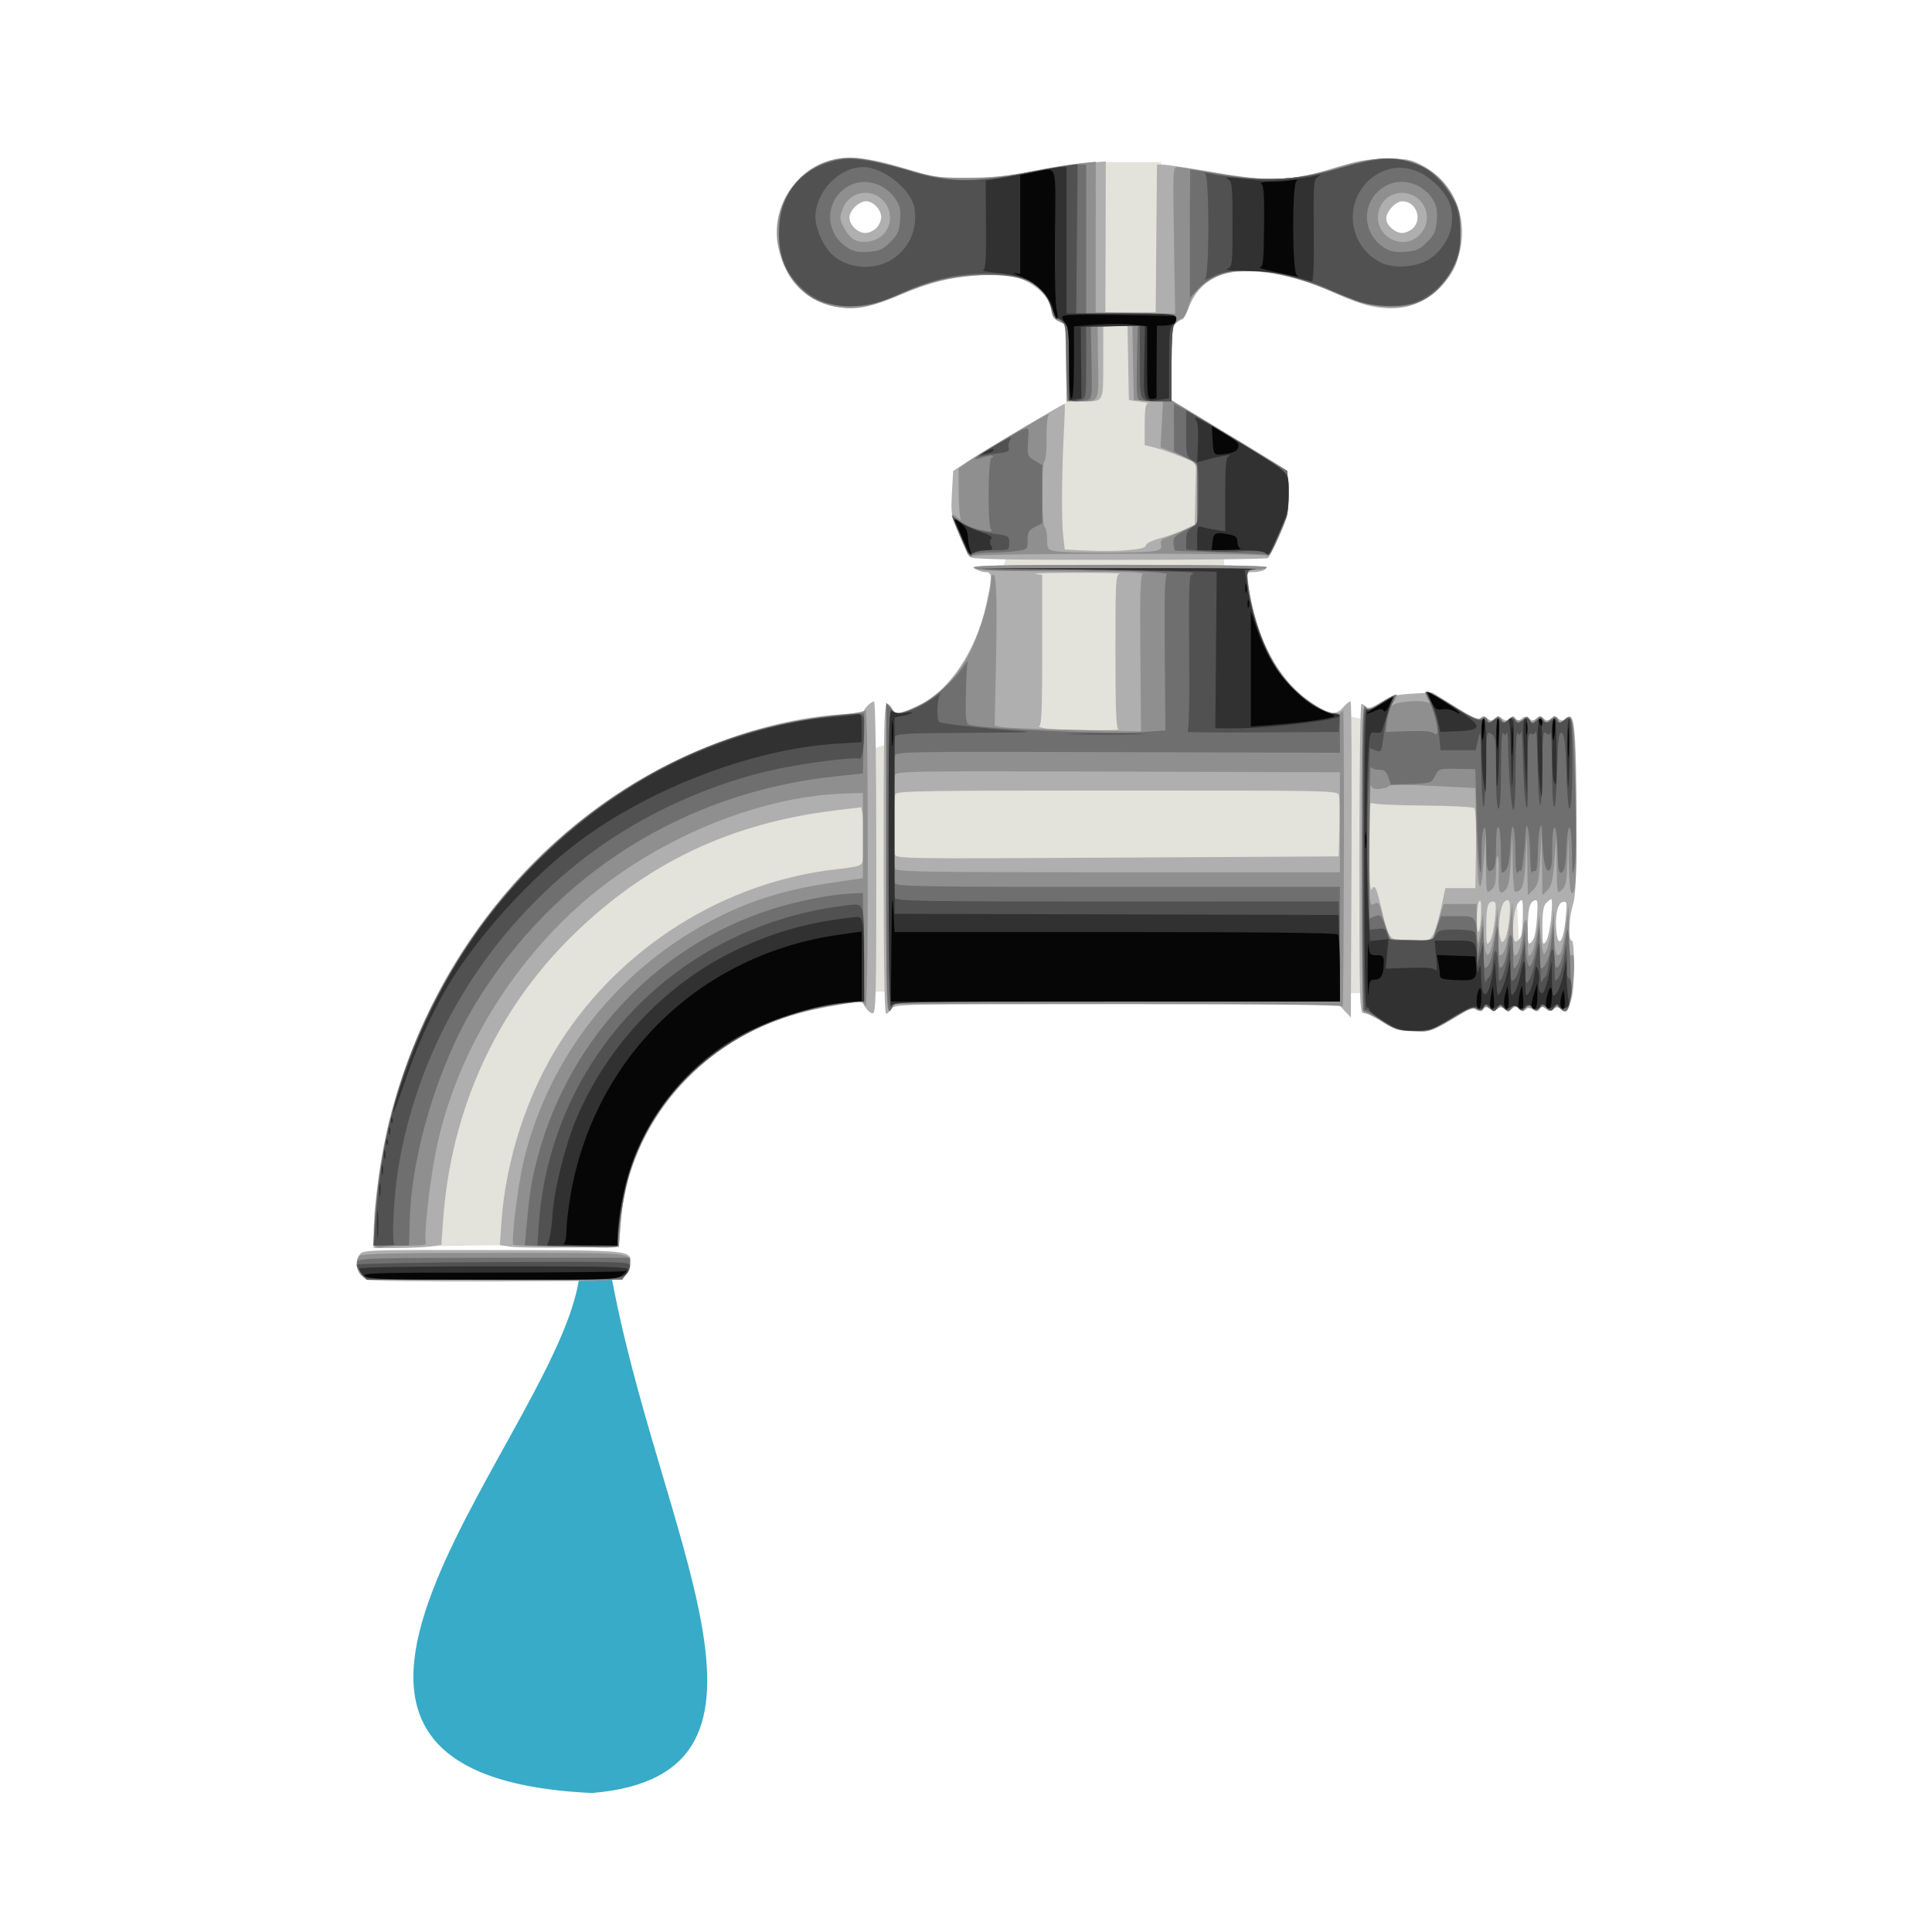 <?xml version="1.0" encoding="UTF-8" standalone="no"?>
<!-- Created with Inkscape (http://www.inkscape.org/) -->

<svg
   xmlns:dc="http://purl.org/dc/elements/1.1/"
   xmlns:cc="http://creativecommons.org/ns#"
   xmlns:rdf="http://www.w3.org/1999/02/22-rdf-syntax-ns#"
   xmlns:svg="http://www.w3.org/2000/svg"
   xmlns="http://www.w3.org/2000/svg"
   xmlns:sodipodi="http://sodipodi.sourceforge.net/DTD/sodipodi-0.dtd"
   xmlns:inkscape="http://www.inkscape.org/namespaces/inkscape"
   width="64"
   height="64"
   viewBox="0 0 64 64"
   id="svg4147"
   version="1.1"
   inkscape:version="0.91 r13725"
   sodipodi:docname="icon.svg">
  <sodipodi:namedview
     id="base"
     pagecolor="#ffffff"
     bordercolor="#666666"
     borderopacity="1.0"
     inkscape:pageopacity="0.0"
     inkscape:pageshadow="2"
     inkscape:zoom="3.959798"
     inkscape:cx="101.35538"
     inkscape:cy="14.573435"
     inkscape:document-units="px"
     inkscape:current-layer="g4559"
     showgrid="false"
     units="px"
     inkscape:window-width="1855"
     inkscape:window-height="1056"
     inkscape:window-x="65"
     inkscape:window-y="24"
     inkscape:window-maximized="1"
     showguides="false" />
  <defs
     id="defs4149" />
  <g
     transform="translate(0,-988.362)"
     id="layer1"
     inkscape:groupmode="layer"
     inkscape:label="Vrstva 1">
    <g
       id="g4559"
       transform="matrix(0.101,0,0,0.101,26.453,921.645)">
      <g
         id="g4628"
         transform="matrix(0.9,0,0,0.9,5.51,98.047)">
        <path
           sodipodi:nodetypes="cccccccccccccccc"
           inkscape:connector-curvature="0"
           id="rect4618"
           d="m 103.786,684.097 22.261,0 0.887,98.976 21.595,11.52 1.038,81.434 103.469,23.017 4.257,88.093 -281.205,-0.887 -86.704,92.445 -34.212,0.539 17.707,-93.72 101.057,-73.083 78.593,-24.341 29.414,-103.708 13.419,-18.16 z"
           style="opacity:1;fill:#e3e2db;fill-opacity:1;stroke:none;stroke-width:1.8;stroke-linecap:butt;stroke-linejoin:round;stroke-miterlimit:4;stroke-dasharray:none;stroke-dashoffset:0;stroke-opacity:0.569" />
        <path
           sodipodi:nodetypes="cccc"
           inkscape:connector-curvature="0"
           id="path4593"
           d="m -85.734,1087.607 c -3.618,55.509 -137.676,184.282 4.387,190.829 80.405,-6.766 23.522,-94.746 6.58,-190.829 z"
           style="fill:#37abc8;fill-opacity:1;fill-rule:evenodd;stroke:none;stroke-width:9.932px;stroke-linecap:butt;stroke-linejoin:miter;stroke-opacity:1" />
        <path
           inkscape:connector-curvature="0"
           id="path4571"
           d="m -163.344,1091.39 c -3.567,-1.46 -4.915,-6.195 -2.647,-9.296 1.129,-1.544 3.618,-1.622 48.632,-1.522 51.573,0.114 49.989,-0.046 49.989,5.04 0,1.314 -0.861,3.25 -1.914,4.303 -1.904,1.904 -2.148,1.915 -47.016,2.092 -24.938,0.099 -45.97,-0.177 -47.044,-0.617 z m 2.388,-17.123 c 0.002,-9.794 2.685,-29.034 5.742,-41.17 14.531,-57.688 52.97,-105.978 104.071,-130.738 20.312,-9.842 41.242,-15.739 60.242,-16.972 4.768,-0.309 8.67,-0.874 8.67,-1.254 0,-0.964 2.619,-3.486 3.62,-3.486 0.5,0 0.826,22.505 0.826,56.973 0,52.368 -0.118,56.95 -1.461,56.685 -1.154,-0.227 -2.818,-2.157 -3.514,-4.077 -0.23,-0.635 -15.15,1.923 -22.577,3.87 -36.33,9.525 -63.006,40.75 -65.64,76.833 l -0.617,8.447 -17.784,0.266 c -9.781,0.146 -19.542,0.012 -21.692,-0.296 l -3.908,-0.562 0.557,-8.151 c 1.564,-22.873 9.442,-47.06 21.436,-65.81 22.263,-34.803 60.022,-58.443 100.692,-63.038 7.926,-0.896 9.117,-1.251 9.547,-2.85 0.655,-2.437 0.649,-13.83 -0.009,-17.117 l -0.524,-2.619 -9.408,1.143 c -38.443,4.669 -69.105,19.317 -96.12,45.919 -27.728,27.303 -44.1,63.581 -46.889,103.898 l -0.592,8.564 -4.011,0.55 c -2.206,0.302 -7.757,0.55 -12.334,0.55 l -8.323,0 8.9e-4,-5.557 z m 378.521,-73.396 c -5.194,-0.229 -6.766,-0.726 -11.115,-3.509 -2.786,-1.783 -5.765,-3.189 -6.621,-3.126 -1.467,0.109 -1.556,-3.119 -1.556,-56.292 0,-31.024 0.32,-56.408 0.711,-56.408 0.391,0 1.179,0.468 1.751,1.039 0.793,0.793 2.067,0.4 5.375,-1.656 3.643,-2.264 5.488,-2.762 11.54,-3.112 l 7.203,-0.417 8.249,5.129 c 6.117,3.804 8.542,4.886 9.384,4.187 0.808,-0.671 1.519,-0.623 2.469,0.165 1.064,0.883 1.603,0.883 2.668,0 1.064,-0.883 1.603,-0.883 2.668,0 1.067,0.886 1.614,0.874 2.735,-0.056 1.158,-0.961 1.532,-0.951 2.155,0.056 0.623,1.008 0.997,1.017 2.155,0.056 1.121,-0.931 1.668,-0.942 2.735,-0.056 1.064,0.883 1.603,0.883 2.668,0 1.064,-0.883 1.603,-0.883 2.668,0 1.064,0.883 1.603,0.883 2.668,0 1.064,-0.883 1.603,-0.883 2.668,0 1.065,0.884 1.607,0.88 2.689,-0.018 0.745,-0.619 1.596,-0.884 1.891,-0.589 1.495,1.495 2.014,10.685 2.04,36.174 0.023,22.324 -0.24,28.895 -1.295,32.374 -1.503,4.956 -1.772,12.974 -0.435,12.974 1.116,0 1.153,16.019 0.048,20.782 -1.027,4.429 -2.205,5.646 -4.012,4.146 -1.096,-0.909 -1.639,-0.916 -2.705,-0.031 -1.067,0.886 -1.614,0.874 -2.735,-0.056 -1.162,-0.964 -1.538,-0.945 -2.196,0.113 -0.632,1.015 -1.14,1.062 -2.486,0.229 -1.217,-0.754 -1.962,-0.777 -2.657,-0.082 -0.695,0.695 -1.35,0.646 -2.337,-0.173 -1.096,-0.909 -1.639,-0.916 -2.705,-0.031 -1.064,0.883 -1.603,0.883 -2.668,0 -1.064,-0.883 -1.603,-0.883 -2.668,0 -1.067,0.886 -1.614,0.874 -2.735,-0.056 -1.162,-0.964 -1.538,-0.945 -2.196,0.113 -0.625,1.004 -1.148,1.058 -2.45,0.251 -1.356,-0.84 -2.367,-0.586 -5.585,1.404 -9.982,6.173 -11.602,6.756 -17.981,6.475 z m 30.102,-40.913 c 0.533,-5.411 0.422,-6.397 -0.723,-6.397 -1.944,0 -2.433,1.929 -2.433,9.607 0,6.123 0.125,6.616 1.263,4.991 0.695,-0.992 1.547,-4.682 1.893,-8.2 z m 15.286,-0.217 c 0.423,-6.174 0.306,-7.043 -0.887,-6.585 -1.834,0.704 -2.412,3.199 -2.427,10.471 -0.011,5.554 0.108,5.946 1.407,4.646 0.958,-0.959 1.578,-3.729 1.907,-8.532 z m 5.194,-0.258 c 0.34,-3.747 0.391,-6.812 0.114,-6.812 -0.277,0 -1.133,0.629 -1.901,1.397 -1.042,1.042 -1.397,3.242 -1.397,8.645 0,6.57 0.12,7.076 1.284,5.415 0.706,-1.008 1.561,-4.898 1.901,-8.645 z m -15.283,0.705 c 0.652,-6.363 0.189,-8.183 -1.686,-6.627 -1.51,1.254 -2.565,8.855 -1.747,12.583 0.56,2.552 0.756,2.706 1.734,1.367 0.607,-0.83 1.371,-4.125 1.699,-7.324 z m 4.44,5.537 c 0.286,-1.067 0.526,-4.526 0.532,-7.687 0.011,-5.451 -0.068,-5.668 -1.527,-4.208 -2.136,2.136 -2.924,15.139 -0.869,14.35 0.739,-0.284 1.578,-1.388 1.864,-2.455 z m 16.118,-5.802 c 0.582,-6.048 0.507,-6.507 -1.012,-6.215 -1.967,0.379 -2.977,5.247 -2.312,11.146 0.669,5.933 2.547,3.146 3.325,-4.931 z m -48.142,5.416 c 0.696,-1.347 1.953,-5.648 2.792,-9.559 l 1.526,-7.11 5.455,0 5.455,0 0.246,-14.159 c 0.136,-7.816 -0.121,-14.526 -0.573,-14.978 -0.451,-0.451 -8.964,-0.881 -18.919,-0.957 -10.872,-0.083 -18.36,-0.493 -18.753,-1.027 -0.359,-0.489 -0.653,6.713 -0.653,16.005 0,10.764 0.3,16.42 0.827,15.586 1.219,-1.928 1.717,-0.979 3.582,6.83 2.869,12.011 2.692,11.818 10.799,11.818 6.682,0 6.996,-0.094 8.214,-2.448 z m 17.35,-8.222 c 0.053,-3.461 -0.177,-4.501 -0.787,-3.557 -0.474,0.734 -0.828,3.935 -0.787,7.113 0.092,7.106 1.458,4.02 1.574,-3.557 z m -49.794,36.234 -2.325,-2.445 -80.822,0 c -79.859,0 -80.835,0.021 -81.933,1.778 -0.611,0.978 -1.507,1.778 -1.992,1.778 -0.573,0 -0.882,-19.736 -0.882,-56.463 0,-48.416 0.182,-56.463 1.274,-56.463 0.701,0 1.539,0.834 1.862,1.854 0.709,2.235 2.888,1.898 10.067,-1.559 10.82,-5.21 20.548,-19.842 24.137,-36.307 2.33,-10.686 2.3,-12.004 -0.27,-12.004 -1.129,0 -2.83,-0.587 -3.779,-1.305 -1.524,-1.153 4.601,-1.309 52.292,-1.334 31.126,-0.016 54.018,0.308 54.018,0.766 0,1.039 -2.249,1.873 -5.047,1.873 -2.182,0 -2.219,0.108 -1.602,4.668 2.646,19.544 11.256,35.488 23.332,43.199 6.454,4.122 8.608,4.381 11.217,1.348 1.199,-1.393 2.417,-2.297 2.707,-2.008 0.29,0.289 0.424,26.298 0.298,57.797 l -0.229,57.272 -2.325,-2.445 z m -1.863,-66.467 c 0.142,-5.624 0.059,-11.026 -0.183,-12.004 -0.437,-1.762 -1.181,-1.778 -80.729,-1.778 -70.505,0 -80.361,0.163 -80.892,1.334 -0.724,1.597 -0.908,19.253 -0.227,21.785 0.475,1.766 1.041,1.775 81.126,1.334 l 80.648,-0.445 0.258,-10.226 z m -80.507,-36.156 c -0.856,-0.345 -1.111,-6.854 -1.111,-28.318 0,-25.795 0.116,-27.9 1.556,-28.277 0.856,-0.224 -6.247,-0.393 -15.783,-0.377 -9.536,0.017 -16.239,0.197 -14.894,0.401 l 2.445,0.37 0,27.506 c 0,21.349 -0.249,27.532 -1.111,27.623 -0.611,0.064 0.289,0.412 2.001,0.772 3.461,0.729 28.656,1.01 26.898,0.3 z M 56.223,827.963 c -0.488,-0.611 -2.238,-4.313 -3.888,-8.225 -2.843,-6.741 -2.977,-7.532 -2.556,-15.108 l 0.445,-7.995 5.78,-3.795 c 5.546,-3.642 34.241,-20.672 34.835,-20.674 0.158,-5.9e-4 0.026,4.901 -0.295,10.893 -0.776,14.509 -0.864,32.056 -0.189,37.674 l 0.547,4.551 7.67,0.373 c 11.513,0.56 21.897,-0.306 21.897,-1.827 0,-0.764 2.057,-1.807 5.335,-2.707 2.934,-0.805 6.936,-2.246 8.892,-3.203 l 3.557,-1.739 0.248,-11.226 0.248,-11.226 -5.583,-2.303 c -3.071,-1.267 -7.284,-2.733 -9.362,-3.257 l -3.779,-0.954 0,-7.524 c 0,-5.355 0.32,-7.562 1.111,-7.657 0.611,-0.073 -0.689,-0.374 -2.89,-0.667 l -4.001,-0.533 -0.245,-13.56 -0.245,-13.56 -4.423,0 -4.423,0 0,13.243 c 0,15.09 0.432,14.322 -8.053,14.322 l -5.24,0 -0.245,-13.994 -0.245,-13.994 -2.445,-1.171 c -1.459,-0.699 -2.445,-1.886 -2.445,-2.945 0,-4.901 -5.502,-10.652 -12.293,-12.85 -3.778,-1.223 -6.563,-1.426 -13.782,-1.004 -10.432,0.61 -18.432,2.562 -29.077,7.094 -9.931,4.229 -15.073,5.417 -20.859,4.82 -12.675,-1.308 -21.026,-9.157 -23.796,-22.366 -2.647,-12.618 4.815,-26.188 16.917,-30.768 7.062,-2.673 15.128,-2.03 29.54,2.352 10.482,3.188 11.773,3.378 22.674,3.34 8.882,-0.031 14.34,-0.596 23.563,-2.442 6.602,-1.321 15.316,-2.645 19.364,-2.941 l 7.36,-0.539 -0.074,27.476 -0.074,27.476 9.164,0 9.164,0 0.235,-26.898 0.235,-26.898 2.278,0 c 1.253,0 9.55,1.249 18.438,2.775 20.722,3.559 28.121,3.301 43.725,-1.525 8.944,-2.766 12.036,-3.314 19.117,-3.387 7.544,-0.078 8.931,0.168 12.973,2.301 16.66,8.791 19.744,31.525 6.095,44.918 -5.844,5.734 -12.025,7.879 -20.443,7.093 -5.461,-0.51 -8.393,-1.472 -20.647,-6.778 -14.754,-6.388 -31.275,-8.381 -39.342,-4.746 -5.131,2.312 -8.527,5.979 -10.604,11.449 -0.911,2.399 -2.025,4.363 -2.476,4.363 -0.451,0 -1.491,0.672 -2.312,1.493 -1.264,1.264 -1.491,3.512 -1.485,14.672 l 0.008,13.179 19.776,11.922 c 10.877,6.557 20.477,12.521 21.332,13.253 1.257,1.075 1.557,2.801 1.563,8.973 0.006,6.892 -0.319,8.385 -3.313,15.201 -1.826,4.157 -3.73,7.852 -4.231,8.211 -0.501,0.359 -24.969,0.659 -54.375,0.667 -41.719,0.011 -53.659,-0.231 -54.352,-1.098 z M 22.215,708.146 c 0.978,-0.978 1.778,-2.779 1.778,-4.001 0,-2.741 -2.892,-5.78 -5.5,-5.78 -2.611,0 -6.059,3.377 -6.059,5.935 0,2.718 2.987,5.625 5.78,5.625 1.223,0 3.023,-0.8 4.001,-1.778 z m 195.62,0 c 3.497,-3.497 0.968,-9.781 -3.937,-9.781 -2.415,0 -5.844,3.723 -5.844,6.344 0,2.36 3.164,5.215 5.78,5.215 1.223,0 3.023,-0.8 4.001,-1.778 z"
           style="fill:#afafaf" />
        <path
           inkscape:connector-curvature="0"
           id="path4569"
           d="m -122.572,1091.437 c -40.327,-0.476 -42.139,-0.569 -43.348,-2.223 -1.542,-2.109 -1.631,-5.107 -0.195,-6.543 0.804,-0.804 12.961,-1.067 49.255,-1.067 52.477,0 49.267,-0.315 49.267,4.825 0,3.079 -2.606,4.755 -8.003,5.149 -2.69,0.196 -23.829,0.133 -46.977,-0.141 z m -38.049,-12.908 c -0.319,-0.832 -0.142,-6.982 0.393,-13.668 6.909,-86.254 70.076,-160.312 150.651,-176.627 5.995,-1.214 14.5,-2.465 18.9,-2.779 4.594,-0.329 8.378,-1.038 8.889,-1.666 0.595,-0.732 0.889,17.256 0.889,54.367 0,35.073 -0.305,54.777 -0.83,53.6 -0.737,-1.653 -1.333,-1.798 -5.335,-1.304 -31.018,3.833 -54.921,17.388 -69.746,39.551 -8.717,13.032 -13.072,25.716 -14.206,41.374 l -0.58,8.003 -18.951,-0.13 c -10.423,-0.071 -19.183,-0.362 -19.468,-0.647 -0.956,-0.956 1.599,-21.774 3.777,-30.765 9.306,-38.433 35.069,-70.627 70.932,-88.638 12.922,-6.49 25.319,-10.191 42.402,-12.658 l 10.226,-1.477 0,-15.536 0,-15.536 -6.669,0.211 c -33.391,1.058 -72.967,18.348 -99.693,43.553 -25.563,24.108 -43.336,55.782 -49.55,88.306 -2.119,11.089 -4.106,29.631 -3.379,31.526 0.433,1.127 -0.546,1.347 -6.013,1.347 -3.591,0 -7.774,0.249 -9.295,0.553 -2.12,0.424 -2.9,0.2 -3.345,-0.959 z m 378.011,-77.815 c -5.253,-0.4 -7.03,-0.998 -11.388,-3.828 -2.84,-1.845 -5.541,-3.121 -6.002,-2.836 -0.522,0.323 -0.828,-20.891 -0.81,-56.22 0.023,-45.892 0.243,-56.456 1.151,-55.262 1.023,1.345 1.552,1.206 5.933,-1.556 5.823,-3.672 6.749,-3.787 4.705,-0.587 -1.132,1.773 -1.198,2.16 -0.242,1.408 1.557,-1.223 10.707,-1.807 12.356,-0.789 0.9,0.557 0.935,0.319 0.165,-1.121 -2.315,-4.326 -0.422,-3.822 9.506,2.53 6.95,4.447 8.611,5.174 9.716,4.257 1.083,-0.898 1.537,-0.827 2.418,0.378 1.012,1.383 1.186,1.384 2.563,0.007 1.377,-1.377 1.557,-1.369 2.644,0.119 1.045,1.429 1.286,1.452 2.307,0.222 0.899,-1.083 1.485,-1.159 2.771,-0.356 1.249,0.78 1.957,0.747 3.026,-0.14 1.166,-0.968 1.488,-0.916 1.96,0.314 0.519,1.353 0.706,1.344 2.314,-0.11 1.639,-1.483 1.818,-1.488 2.85,-0.077 1.034,1.414 1.195,1.414 2.638,-0.012 1.449,-1.431 1.589,-1.425 2.456,0.103 0.845,1.49 1.046,1.507 2.49,0.2 3.45,-3.122 3.864,-0.4 4.312,28.329 0.414,26.572 -0.022,35.734 -1.655,34.726 -0.458,-0.283 -0.916,-4.992 -1.018,-10.465 l -0.186,-9.951 -0.293,8.858 c -0.245,7.42 -0.576,9.122 -2.037,10.482 -1.725,1.607 -1.745,1.513 -1.868,-8.858 l -0.124,-10.483 -0.727,8.829 c -0.583,7.082 -1.086,9.189 -2.543,10.645 l -1.816,1.816 -0.149,-11.09 -0.149,-11.09 -0.518,9.09 c -0.447,7.844 -0.792,9.364 -2.518,11.09 l -2.001,2 -0.152,-11.09 -0.152,-11.09 -0.515,9.592 c -0.497,9.251 -1.174,11.236 -3.85,11.29 -0.367,0.009 -0.74,-4.688 -0.83,-10.434 l -0.163,-10.448 -0.504,9.404 c -0.383,7.15 -0.863,9.763 -2.003,10.899 -2.089,2.083 -2.629,0.721 -2.409,-6.076 0.103,-3.188 -0.076,-6.059 -0.397,-6.381 -0.322,-0.322 -0.585,1.994 -0.585,5.145 0,4.63 -0.341,6.023 -1.778,7.253 -1.764,1.51 -1.779,1.432 -1.91,-9.361 l -0.132,-10.884 -0.638,9.006 c -1.104,15.581 -2.182,12.646 -2.655,-7.228 l -0.445,-18.673 -15.432,-0.79 c -9.242,-0.473 -15.662,-0.465 -16.005,0.019 -0.315,0.445 -1.839,0.927 -3.386,1.071 -2.108,0.196 -2.918,-0.143 -3.231,-1.353 -0.23,-0.888 -0.464,8.702 -0.521,21.313 -0.101,22.504 -0.071,22.911 1.638,21.996 1.555,-0.832 1.845,-0.527 2.713,2.859 0.535,2.085 1.506,5.191 2.159,6.902 l 1.187,3.112 7.627,0.256 7.627,0.256 2.033,-6.695 2.033,-6.695 6.002,-0.009 6.002,-0.009 0.07,7.78 c 0.077,8.544 0.435,8.688 1.606,0.647 l 0.774,-5.315 0.122,6.669 c 0.221,12.067 2.497,11.583 4.184,-0.889 l 1.022,-7.558 0.112,9.178 c 0.103,8.479 0.222,9.067 1.559,7.73 0.935,-0.935 1.839,-4.501 2.552,-10.067 l 1.104,-8.619 0.116,10.067 c 0.103,8.974 0.262,9.921 1.458,8.725 0.738,-0.738 1.596,-3.78 1.908,-6.76 0.839,-8.032 2.086,-7.43 2.086,1.006 0,6.671 0.121,7.191 1.283,5.532 0.706,-1.008 1.655,-4.798 2.108,-8.423 0.778,-6.215 0.834,-6.337 0.991,-2.145 0.091,2.445 0.443,6.006 0.782,7.914 0.603,3.392 0.64,3.421 1.695,1.334 0.593,-1.174 1.442,-4.935 1.886,-8.358 l 0.808,-6.224 0.114,8.225 c 0.105,7.575 0.834,9.767 2.404,7.227 0.339,-0.549 1.115,-4.65 1.724,-9.114 l 1.107,-8.116 0.12,9.781 c 0.082,6.678 0.394,9.358 0.982,8.447 1.159,-1.793 1.169,6.678 0.016,13.717 -0.995,6.079 -1.981,7.535 -3.98,5.877 -1.096,-0.91 -1.639,-0.916 -2.705,-0.031 -1.066,0.884 -1.609,0.878 -2.705,-0.031 -1.006,-0.835 -1.635,-0.875 -2.359,-0.151 -0.703,0.703 -1.494,0.717 -2.743,0.048 -1.318,-0.705 -1.941,-0.639 -2.499,0.264 -0.608,0.983 -1.022,0.925 -2.262,-0.315 -1.416,-1.415 -1.591,-1.418 -2.603,-0.034 -0.916,1.253 -1.308,1.3 -2.515,0.297 -1.145,-0.95 -1.696,-0.966 -2.764,-0.08 -1.064,0.883 -1.603,0.883 -2.668,0 -1.064,-0.883 -1.603,-0.883 -2.668,0 -0.967,0.802 -1.653,0.842 -2.494,0.144 -0.868,-0.721 -2.491,-0.167 -6.447,2.2 -10.6,6.343 -10.16,6.195 -16.845,5.685 z M 25.831,938 c 0,-55.783 0.033,-56.868 1.669,-54.907 2.155,2.584 2.931,2.529 9.712,-0.679 7.929,-3.751 15.089,-11.291 19.616,-20.655 3.462,-7.162 7.159,-20 7.172,-24.904 0.004,-1.345 0.39,-2.445 0.858,-2.445 1.176,0 1.449,10.158 0.927,34.396 l -0.445,20.614 2.223,0.529 c 1.223,0.291 13.227,0.774 26.676,1.072 l 24.453,0.543 -0.247,-28.287 c -0.194,-22.206 -0.003,-28.442 0.889,-29.008 0.629,-0.399 -2.835,-0.757 -7.755,-0.801 -4.891,-0.044 -18.775,-0.15 -30.854,-0.236 -16.209,-0.115 -22.254,-0.447 -23.074,-1.267 -0.889,-0.889 9.683,-1.111 52.862,-1.111 35.39,0 53.973,0.306 53.973,0.889 0,0.489 -1.652,0.889 -3.672,0.889 l -3.672,0 0.613,5.422 c 0.863,7.625 4.549,19.804 7.895,26.086 1.56,2.929 5.012,7.676 7.672,10.55 7.726,8.348 17.902,13.086 19,8.848 0.222,-0.856 0.351,23.348 0.287,53.786 -0.064,30.438 -0.249,54.946 -0.412,54.462 -0.193,-0.572 -28.785,-0.88 -81.662,-0.88 l -81.366,0 -1.669,2.001 c -1.636,1.961 -1.669,0.876 -1.669,-54.907 z m 165.329,-13.329 0,-18.219 -80.87,-0.232 c -80.217,-0.23 -80.874,-0.217 -81.348,1.547 -0.661,2.458 -0.628,31.983 0.038,33.716 0.487,1.268 8.483,1.407 81.36,1.407 l 80.821,0 0,-18.219 z M 55.21,826.239 c -0.435,-1.13 -1.834,-4.405 -3.11,-7.278 -2.825,-6.361 -2.913,-7.577 -0.389,-5.362 1.062,0.932 1.628,1.176 1.257,0.544 -0.371,-0.633 -0.697,-5.03 -0.726,-9.773 l -0.052,-8.623 3.908,-2.725 c 3.612,-2.519 22.508,-13.826 27.356,-16.369 1.709,-0.897 1.974,-0.889 1.399,0.041 -0.39,0.631 -0.664,4.464 -0.608,8.518 0.055,4.054 -0.274,7.603 -0.732,7.886 -1.133,0.7 -1.08,23.271 0.056,23.973 0.489,0.302 0.889,2.277 0.889,4.387 0,3.587 0.182,3.874 2.779,4.393 3.65,0.73 32.641,0.719 36.305,-0.014 2.255,-0.451 2.757,-0.926 2.403,-2.277 -0.284,-1.088 0.093,-1.886 1.041,-2.2 0.818,-0.271 3.988,-1.626 7.044,-3.011 l 5.557,-2.518 0,-10.615 c 0,-12.067 0.405,-11.376 -8.892,-15.181 l -4.891,-2.002 0.445,-8.343 0.445,-8.343 -5.335,-0.257 -5.335,-0.257 -0.246,-13.599 -0.246,-13.599 -6.338,0.261 -6.338,0.261 0.193,12.999 c 0.219,14.702 0.51,14.122 -7.084,14.122 l -4.351,0 -0.245,-13.994 -0.245,-13.994 -2.331,-1.116 c -1.738,-0.832 -2.475,-2.016 -2.897,-4.656 -0.8,-5 -5.401,-9.361 -11.86,-11.238 -3.924,-1.141 -7.188,-1.361 -14.442,-0.975 -10.491,0.558 -18.487,2.558 -29.386,7.35 -4.023,1.769 -9.786,3.626 -12.807,4.126 -15.26,2.529 -27.824,-6.428 -30.747,-21.92 -3.376,-17.892 10.961,-33.937 28.78,-32.209 2.995,0.29 10.647,2.044 17.004,3.897 10.794,3.146 12.325,3.367 23.119,3.342 8.859,-0.021 14.363,-0.582 23.563,-2.404 6.602,-1.307 14.494,-2.634 17.537,-2.947 l 5.533,-0.57 -0.005,27.427 -0.005,27.427 14.479,0.244 14.479,0.244 -0.445,-26.698 c -0.418,-25.079 -0.35,-26.698 1.123,-26.697 0.862,4.6e-4 7.665,1.047 15.116,2.326 18.082,3.104 26.86,2.704 42.447,-1.932 14.858,-4.419 23.776,-4.711 31.283,-1.025 5.729,2.813 9.908,7.127 12.629,13.035 1.429,3.102 1.864,5.811 1.864,11.605 0,8.561 -1.661,13.298 -6.661,18.993 -8.408,9.577 -21.475,10.7 -38.095,3.275 -9.932,-4.437 -17.926,-6.845 -27.16,-8.18 -6.583,-0.952 -8.11,-0.888 -13.452,0.558 -7.423,2.009 -12.318,6.39 -13.947,12.48 -0.588,2.198 -1.524,3.997 -2.08,3.997 -0.556,0 -1.674,0.732 -2.483,1.626 -1.232,1.361 -1.472,3.8 -1.472,14.956 l 0,13.329 21.118,12.831 21.118,12.831 0.261,7.503 c 0.268,7.71 0.128,8.298 -4.44,18.608 -1.863,4.204 -2.791,5.435 -3.61,4.787 -1.278,-1.011 -105.58,-0.876 -107.222,0.139 -0.62,0.383 -1.346,-0.182 -1.822,-1.417 z M 24.64,710.571 c 4.699,-4.699 2.698,-12.743 -3.695,-14.853 -4.505,-1.487 -9.325,0.907 -11.038,5.481 -1.099,2.934 -1.054,3.635 0.427,6.662 0.911,1.86 2.656,3.9 3.879,4.532 3.012,1.557 7.903,0.703 10.428,-1.822 z m 195.62,0 c 2.917,-2.917 3.435,-7.503 1.243,-11.003 -3.859,-6.164 -12.986,-5.547 -15.748,1.064 -3.792,9.076 7.577,16.866 14.505,9.939 z"
           style="fill:#8f8f8f" />
        <path
           inkscape:connector-curvature="0"
           id="path4567"
           d="m -164.158,1090.704 c -1.594,-1.065 -3.197,-4.696 -2.675,-6.058 0.411,-1.072 7.998,-1.264 49.863,-1.264 l 49.378,0 0,2.025 c 0,1.114 -0.623,2.914 -1.384,4.001 l -1.384,1.976 -46.409,-0.013 c -25.525,-0.01 -46.85,-0.308 -47.388,-0.667 z m 67.849,-11.543 -9.599,-0.286 0.518,-5.527 c 1.245,-13.282 1.582,-15.69 3.139,-22.421 10.372,-44.837 43.207,-80.821 86.264,-94.536 9.472,-3.017 21.041,-5.338 28.422,-5.701 l 4.891,-0.241 0.239,19.666 0.239,19.666 -7.97,1.022 c -38.023,4.876 -68.073,29.07 -77.801,62.638 -1.736,5.99 -4.071,20.593 -4.071,25.46 0,0.912 -1.776,0.931 -24.271,0.26 z m -64.226,-9.339 c 1.703,-25.325 7.499,-49.051 17.236,-70.567 29.359,-64.872 88.136,-108.368 153.761,-113.787 l 7.364,-0.608 -0.251,11.01 -0.251,11.01 -10.226,1.092 c -54.977,5.87 -102.199,35.71 -130.911,82.723 -13.534,22.16 -23.358,54.535 -24.01,79.119 l -0.241,9.105 -6.543,0.01 -6.543,0.01 0.613,-9.114 z m 366.646,-73.046 c -3.27,-2.149 -6.171,-3.682 -6.447,-3.407 -0.276,0.276 -0.489,-24.874 -0.473,-55.888 0.023,-45.708 0.242,-56.108 1.155,-54.908 1.029,1.353 1.547,1.222 5.957,-1.498 2.657,-1.639 4.94,-2.871 5.073,-2.737 0.133,0.133 -0.414,1.559 -1.217,3.169 -0.803,1.609 -1.647,4.575 -1.875,6.591 l -0.415,3.665 8.149,-0.287 c 5.802,-0.204 8.556,0.051 9.563,0.887 2.544,2.112 0.465,-7.67 -3.105,-14.605 -0.885,-1.72 2.343,-0.22 10.25,4.761 6.902,4.348 8.915,5.241 10.121,4.488 1.154,-0.721 1.632,-0.611 2.048,0.473 0.491,1.28 0.695,1.274 2.175,-0.064 1.47,-1.331 1.746,-1.341 2.777,-0.099 1.032,1.244 1.298,1.24 2.715,-0.043 1.443,-1.306 1.643,-1.292 2.467,0.181 0.864,1.544 0.962,1.544 2.668,0 1.706,-1.544 1.804,-1.544 2.668,0 0.859,1.535 0.971,1.536 2.638,0.027 1.553,-1.405 1.8,-1.424 2.28,-0.173 0.49,1.276 0.731,1.277 2.67,0.006 1.953,-1.279 2.18,-1.272 2.702,0.09 0.531,1.383 0.689,1.38 2.26,-0.042 1.6,-1.448 1.735,-1.442 2.553,0.101 1.21,2.283 2.251,48.669 1.203,53.647 -0.749,3.56 -0.853,3.002 -0.939,-5.06 -0.054,-4.984 -0.458,-9.284 -0.898,-9.557 -0.444,-0.275 -0.939,3.081 -1.111,7.539 -0.229,5.928 -0.66,8.25 -1.644,8.86 -1.146,0.71 -1.37,-0.426 -1.588,-8.069 -0.309,-10.828 -1.969,-11.186 -1.969,-0.424 0,5.455 -0.322,7.534 -1.218,7.878 -1.307,0.502 -2.232,-4.532 -2.419,-13.17 -0.155,-7.153 -1.503,-1.335 -1.609,6.944 -0.05,3.948 -0.44,6.727 -0.902,6.441 -0.447,-0.276 -1.016,0 -1.264,0.614 -0.248,0.614 -0.522,-2.284 -0.609,-6.441 -0.195,-9.297 -1.495,-14.582 -1.749,-7.113 -0.166,4.88 -1.433,14.579 -1.684,12.893 -0.073,-0.489 -0.52,-0.289 -0.994,0.445 -0.594,0.919 -0.886,-1.154 -0.938,-6.669 -0.107,-11.276 -1.378,-13.616 -1.872,-3.447 -0.294,6.06 -0.776,8.494 -1.904,9.622 -1.42,1.42 -1.51,1.009 -1.51,-6.948 0,-4.68 -0.397,-8.704 -0.889,-9.008 -0.566,-0.35 -0.889,2.177 -0.889,6.952 0,5.191 -0.368,7.807 -1.193,8.492 -1.959,1.626 -2.363,0.225 -2.377,-8.257 -0.009,-5.543 -0.284,-7.658 -0.876,-6.743 -0.474,0.734 -0.868,4.702 -0.876,8.818 -0.026,14.142 -1.108,6.374 -1.672,-11.999 l -0.564,-18.389 -6.669,-0.108 c -6.562,-0.106 -6.69,-0.065 -8.008,2.56 -1.307,2.604 -1.516,2.674 -8.703,2.926 l -7.364,0.259 -0.943,-2.704 c -0.75,-2.15 -1.456,-2.704 -3.449,-2.704 -1.379,0 -2.708,-0.5 -2.955,-1.111 -0.247,-0.611 -0.48,11.583 -0.519,27.098 l -0.07,28.21 2.132,-0.811 c 1.984,-0.754 2.247,-0.491 3.787,3.801 l 1.655,4.612 7.723,0.256 7.723,0.256 1.591,-4.48 1.591,-4.48 5.999,0 c 6.855,0 6.73,-0.164 7.137,9.336 l 0.229,5.335 0.998,-5.78 0.998,-5.78 0.113,8.288 c 0.103,7.562 0.237,8.165 1.521,6.88 0.793,-0.793 1.797,-4.219 2.299,-7.844 0.49,-3.54 1.057,-6.602 1.259,-6.806 0.203,-0.204 0.369,3.326 0.369,7.844 0,7.323 0.146,8.069 1.342,6.873 0.738,-0.738 1.594,-3.757 1.903,-6.708 0.754,-7.216 2.091,-5.97 2.091,1.949 0,5.845 0.107,6.217 1.301,4.512 0.716,-1.022 1.667,-4.412 2.113,-7.534 l 0.812,-5.676 0.198,4.891 c 0.459,11.311 2.437,11.311 4.133,0 l 1,-6.669 0.141,8.447 c 0.139,8.314 0.167,8.416 1.77,6.496 1.013,-1.213 1.927,-4.41 2.416,-8.447 l 0.787,-6.496 0.256,8.255 c 0.224,7.224 0.418,8.093 1.55,6.961 0.712,-0.712 1.673,-3.969 2.136,-7.238 0.463,-3.269 1.008,-6.11 1.21,-6.313 0.203,-0.203 0.647,5.362 0.988,12.367 0.745,15.314 -0.475,20.347 -3.925,16.19 -0.99,-1.193 -1.235,-1.18 -2.185,0.12 -0.962,1.316 -1.197,1.325 -2.328,0.093 -1.094,-1.192 -1.444,-1.204 -2.687,-0.097 -1.243,1.107 -1.577,1.094 -2.573,-0.106 -1.034,-1.245 -1.291,-1.245 -2.668,0 -1.37,1.239 -1.638,1.241 -2.657,0.013 -1.013,-1.22 -1.258,-1.199 -2.296,0.2 -1.096,1.476 -1.25,1.479 -2.703,0.048 -1.447,-1.426 -1.607,-1.426 -2.642,-0.012 -1.032,1.411 -1.212,1.406 -2.85,-0.076 -1.55,-1.403 -1.81,-1.424 -2.283,-0.19 -0.422,1.1 -0.869,1.183 -2.132,0.394 -1.318,-0.823 -2.92,-0.203 -9.134,3.535 -7.152,4.302 -7.854,4.533 -13.761,4.533 -5.86,-10e-5 -6.572,-0.229 -12.17,-3.908 z m -180.309,-59.443 0.03,-56.241 1.776,2.133 c 1.675,2.011 1.991,2.07 5.528,1.032 7.041,-2.067 15.877,-9.098 21.297,-16.948 0.844,-1.223 1.325,-1.587 1.068,-0.809 -0.257,0.777 -0.548,6.084 -0.648,11.793 -0.15,8.573 0.051,10.453 1.157,10.804 5.057,1.603 51.452,3.596 63.201,2.716 l 8.373,-0.627 -0.247,-28.098 c -0.181,-20.53 0.03,-28.269 0.78,-28.733 1.634,-1.01 -27.341,-2 -46.326,-1.584 -9.536,0.209 -18.94,0.12 -20.896,-0.198 -1.956,-0.318 20.451,-0.568 49.794,-0.555 29.343,0.013 51.851,0.18 50.017,0.372 -3.088,0.323 -3.333,0.558 -3.315,3.185 0.011,1.56 0.812,6.42 1.78,10.801 2.388,10.801 8.289,22.698 14.275,28.776 5.117,5.196 12.59,9.92 15.714,9.933 1.908,0.008 2.001,0.34 2.001,7.131 l 0,7.123 -80.87,-0.232 c -80.217,-0.23 -80.874,-0.217 -81.348,1.547 -0.662,2.463 -0.628,44.431 0.038,46.165 0.487,1.268 8.483,1.407 81.36,1.407 l 80.821,0 0,20.896 0,20.896 -81.3,0 c -80.519,0 -81.306,0.017 -81.865,1.778 -1.887,5.945 -2.221,-2.346 -2.193,-54.462 z M 54.226,823.565 c -1.121,-2.594 -2.604,-6.061 -3.295,-7.704 l -1.257,-2.988 2.498,1.732 c 3.072,2.13 5.084,2.942 9.401,3.794 2.642,0.522 3.15,0.425 2.416,-0.46 -1.279,-1.541 -1.046,-26.209 0.247,-26.209 0.526,0 0.71,-0.246 0.409,-0.547 -0.301,-0.301 -1.833,-0.099 -3.405,0.449 -5.203,1.814 -3.681,0.334 4.706,-4.578 13.184,-7.72 11.888,-7.58 11.557,-1.241 -0.276,5.29 -0.195,5.526 2.445,7.079 l 2.731,1.606 0,10.597 0,10.597 -2.668,1.379 c -2.261,1.169 -2.668,1.9 -2.668,4.792 0,3.386 -0.032,3.417 -4.125,3.978 -2.269,0.311 -6.59,0.565 -9.603,0.565 -3.013,0 -5.899,0.422 -6.415,0.937 -0.657,0.657 -1.547,-0.475 -2.975,-3.779 z m 93.808,2.808 c -9.292,-0.323 -16.968,-0.647 -17.058,-0.721 -0.09,-0.074 -0.29,-1.213 -0.445,-2.532 -0.244,-2.082 0.305,-2.704 4.165,-4.715 l 4.446,-2.316 0,-11.068 0,-11.068 -4.221,-2.223 -4.221,-2.223 -0.003,-8.688 -0.003,-8.688 3.334,1.742 c 1.834,0.958 11.137,6.479 20.674,12.269 l 17.339,10.527 0.26,7.433 c 0.241,6.893 0.018,8.005 -3.077,15.313 -1.835,4.334 -3.553,7.805 -3.817,7.713 -0.264,-0.092 -8.082,-0.432 -17.374,-0.755 z M 92.164,770.685 c -0.326,-0.326 -0.606,-6.428 -0.621,-13.56 -0.021,-9.712 -0.341,-13.38 -1.275,-14.612 -0.685,-0.905 -1.654,-1.393 -2.153,-1.085 -0.518,0.32 -1.346,-1.069 -1.929,-3.237 -2.531,-9.398 -7.683,-12.474 -21.735,-12.976 -11.527,-0.412 -21.522,1.574 -32.388,6.437 -9.915,4.437 -13.219,5.189 -21.05,4.794 -8.025,-0.405 -11.995,-1.999 -16.703,-6.707 -4.928,-4.928 -7.137,-10.276 -7.517,-18.198 -0.414,-8.641 1.357,-14.268 6.236,-19.811 4.125,-4.686 8.47,-7.172 14.976,-8.567 5.581,-1.197 12.083,-0.184 27.104,4.224 14.185,4.162 22.685,4.238 42.536,0.379 7.745,-1.506 15.648,-2.738 17.561,-2.738 l 3.479,0 0,27.12 0,27.12 16.45,0 c 15.69,0 16.45,0.08 16.45,1.726 0,0.949 -0.4,1.973 -0.889,2.275 -0.531,0.328 -0.889,6.085 -0.889,14.279 l 0,13.73 -5.262,0 c -2.894,0 -5.795,-0.204 -6.447,-0.453 -0.93,-0.356 -1.127,-3.312 -0.917,-13.782 l 0.267,-13.329 -8.536,0 -8.536,0 0.267,13.294 c 0.254,12.658 0.182,13.316 -1.512,13.77 -2.484,0.666 -6.258,0.616 -6.965,-0.092 z M 27.313,713.244 c 2.691,-2.691 3.252,-3.936 3.572,-7.924 0.313,-3.895 0.009,-5.282 -1.718,-7.844 -3.978,-5.903 -11.763,-7.893 -17.409,-4.451 -8.483,5.172 -8.483,16.965 0,22.292 2.24,1.407 3.972,1.74 7.63,1.47 4.01,-0.297 5.219,-0.837 7.924,-3.543 z m 170.516,21.639 c -2.445,-0.913 -7.995,-3.141 -12.332,-4.953 -8.47,-3.537 -21.598,-6.637 -28.186,-6.656 -6.898,-0.02 -13.3,2.4 -17.278,6.532 l -3.557,3.694 0,-23.347 c 0,-12.841 0.091,-23.347 0.203,-23.347 0.112,0 5.313,0.839 11.559,1.864 15.927,2.614 27.192,2.041 41.589,-2.117 14.527,-4.195 18.588,-4.659 25.432,-2.906 8.332,2.135 13.047,5.99 17.454,14.274 1.976,3.714 2.373,5.62 2.414,11.578 0.043,6.427 -0.26,7.746 -3.064,13.338 -3.412,6.803 -8.25,11.23 -14.027,12.834 -5.267,1.463 -15.216,1.075 -20.206,-0.787 z m 25.105,-21.639 c 2.705,-2.705 3.246,-3.915 3.543,-7.924 0.271,-3.658 -0.063,-5.39 -1.47,-7.63 -3.848,-6.128 -11.783,-8.228 -17.627,-4.665 -8.483,5.172 -8.483,16.965 0,22.292 2.24,1.407 3.972,1.74 7.63,1.47 4.01,-0.297 5.219,-0.837 7.924,-3.543 z"
           style="fill:#6f6f6f" />
        <path
           inkscape:connector-curvature="0"
           id="path4565"
           d="m -165.338,1089.041 c -1.014,-1.289 -1.843,-2.683 -1.843,-3.098 0,-0.415 22.408,-0.861 49.794,-0.992 46.921,-0.223 49.794,-0.147 49.794,1.319 -8.8e-5,0.856 -0.8,2.356 -1.779,3.334 -1.733,1.733 -2.964,1.778 -47.951,1.778 l -46.173,0 -1.843,-2.343 z m 4.918,-16.552 c 2.118,-31.538 7.834,-53.858 20.321,-79.36 10.889,-22.236 22.953,-38.886 40.619,-56.058 30.379,-29.53 65.932,-46.666 105.878,-51.034 12.422,-1.358 11.372,-1.794 11.372,4.725 0,6.576 -0.804,11.384 -1.8,10.768 -1.253,-0.775 -18.881,1.408 -29.565,3.661 -24.236,5.11 -49.231,16.451 -68.972,31.294 -37.137,27.922 -62.073,69.041 -69.482,114.575 -1.561,9.594 -2.419,26.912 -1.355,27.359 0.493,0.207 -0.981,0.408 -3.276,0.447 l -4.172,0.07 0.433,-6.447 z m 59.601,-0.889 c 4.228,-61.232 50.781,-109.523 112.47,-116.67 6.291,-0.729 6.091,-1.36 6.106,19.214 l 0.012,15.693 -6.447,0.634 c -21.073,2.073 -41.387,11.233 -56.126,25.309 -16.088,15.365 -24.557,33.26 -26.837,56.709 l -0.627,6.447 -14.529,0 -14.529,0 0.507,-7.336 z m 308.874,-73.661 c -2.201,-1.436 -4.72,-3.217 -5.599,-3.959 -0.879,-0.742 -1.879,-1.175 -2.223,-0.962 -0.344,0.213 -0.625,-24.55 -0.625,-55.027 0,-43.024 0.239,-55.215 1.068,-54.527 0.746,0.619 2.222,0.105 4.891,-1.703 6.054,-4.1 6.087,-4.1 4.27,0.006 -0.936,2.116 -1.94,5.63 -2.233,7.81 -1.354,10.108 -1.212,9.743 -3.46,8.888 l -2.065,-0.785 -0.632,15.475 c -0.348,8.511 -0.349,23.398 -0.002,33.082 l 0.63,17.607 2.873,-0.335 c 2.476,-0.289 2.953,-0.017 3.452,1.971 0.569,2.268 0.713,2.307 8.536,2.307 7.322,0 8.048,-0.16 9.097,-2.001 1.012,-1.776 1.84,-2.001 7.364,-2.001 3.423,0 6.518,0.4 6.878,0.889 0.359,0.489 0.698,3.49 0.752,6.669 l 0.099,5.78 1.143,-4.446 1.143,-4.446 0.176,8.003 c 0.097,4.401 0.404,7.402 0.684,6.669 0.279,-0.734 0.87,-1.571 1.313,-1.862 0.443,-0.29 1.048,-2.877 1.344,-5.747 0.649,-6.286 1.856,-4.371 1.994,3.163 0.078,4.246 0.232,4.656 1.174,3.112 0.596,-0.978 1.536,-4.179 2.087,-7.113 l 1.003,-5.335 0.109,7.082 c 0.101,6.591 0.211,6.98 1.581,5.609 0.81,-0.81 1.965,-4.197 2.568,-7.526 l 1.095,-6.054 0.1,7.978 c 0.093,7.485 0.185,7.856 1.483,6.004 0.761,-1.086 1.784,-4.466 2.275,-7.511 0.49,-3.045 1.069,-5.714 1.285,-5.93 0.216,-0.216 0.425,3.175 0.463,7.536 0.039,4.361 0.299,7.328 0.578,6.595 0.279,-0.734 0.858,-1.564 1.287,-1.845 0.429,-0.281 1.026,-2.594 1.327,-5.139 0.826,-6.973 2.073,-6.429 2.073,0.905 0,6.068 0.086,6.353 1.362,4.53 0.749,-1.069 1.7,-4.259 2.115,-7.089 l 0.753,-5.145 0.214,4.891 c 0.118,2.69 0.156,5.361 0.085,5.935 -0.071,0.574 0.282,1.298 0.784,1.609 1.156,0.715 1.183,5.858 0.046,8.849 -0.912,2.399 -3.105,3.056 -3.898,1.169 -0.33,-0.786 -0.766,-0.637 -1.488,0.51 -0.972,1.543 -1.104,1.546 -2.733,0.072 -1.628,-1.473 -1.768,-1.473 -2.856,0.015 -1.049,1.435 -1.243,1.445 -2.336,0.128 -1.078,-1.299 -1.338,-1.305 -2.716,-0.058 -1.376,1.245 -1.634,1.245 -2.668,0 -1.034,-1.245 -1.291,-1.245 -2.668,0 -1.37,1.239 -1.638,1.241 -2.657,0.013 -1.017,-1.225 -1.242,-1.217 -2.188,0.076 -0.966,1.321 -1.188,1.309 -2.648,-0.151 -1.473,-1.473 -1.655,-1.481 -2.421,-0.113 -0.661,1.181 -1.154,1.276 -2.445,0.47 -1.343,-0.839 -2.9,-0.235 -9.202,3.572 -7.24,4.373 -7.862,4.578 -13.686,4.512 -5.181,-0.059 -6.704,-0.463 -10.102,-2.68 z M 26.748,938 c -0.023,-38.462 0.251,-55.531 0.873,-54.463 0.498,0.856 1.787,1.547 2.863,1.537 2.534,-0.025 9.057,-2.997 13.046,-5.944 1.726,-1.275 2.637,-1.775 2.026,-1.111 -1.236,1.342 -1.532,9.378 -0.372,10.095 1.12,0.692 15.285,2.314 27.27,3.122 9.021,0.608 6.526,0.739 -16.132,0.846 -23.545,0.111 -26.868,0.297 -27.342,1.533 -0.707,1.842 -0.703,56.708 0.004,58.55 0.491,1.281 8.231,1.413 81.138,1.387 l 80.595,-0.029 0.24,18.247 0.24,18.247 -81.242,0 -81.242,0 -0.965,2.001 c -0.705,1.462 -0.974,-13.085 -0.998,-54.018 z M 243.411,918.882 c -0.36,-1.223 -0.715,-8.225 -0.789,-15.561 -0.116,-11.497 -0.261,-12.755 -1.05,-9.114 l -0.916,4.224 -6.405,0 -6.405,0 -0.595,-6.037 c -0.33,-3.345 -1.552,-8.103 -2.742,-10.67 -1.181,-2.548 -1.788,-4.633 -1.351,-4.633 0.438,0 4.617,2.445 9.288,5.433 5.563,3.56 9.006,5.236 9.984,4.86 0.821,-0.315 1.771,-0.122 2.112,0.428 0.449,0.726 1.148,0.673 2.543,-0.192 1.61,-0.998 2.046,-0.998 2.668,0 0.622,0.998 1.057,0.998 2.668,0 1.61,-0.998 2.046,-0.998 2.668,0 0.622,0.998 1.057,0.998 2.668,0 1.627,-1.009 2.047,-0.996 2.719,0.083 0.658,1.058 1.034,1.077 2.196,0.113 1.121,-0.931 1.668,-0.942 2.735,-0.056 1.067,0.886 1.614,0.874 2.735,-0.056 1.134,-0.941 1.536,-0.946 2.104,-0.027 0.569,0.92 1.055,0.916 2.559,-0.024 1.021,-0.638 2.059,-0.958 2.305,-0.712 1.198,1.198 0.951,32.829 -0.257,32.829 -0.429,0 -0.95,-6.03 -1.16,-13.4 -0.296,-10.421 -0.666,-13.577 -1.666,-14.196 -1.095,-0.679 -1.351,1.402 -1.73,14.067 -0.539,18.03 -1.751,16.797 -1.849,-1.882 -0.039,-7.418 -0.278,-12.97 -0.531,-12.339 -0.354,0.882 -0.75,0.908 -1.708,0.113 -1.061,-0.881 -1.263,1.203 -1.353,13.968 -0.126,17.942 -1.368,15.544 -1.671,-3.226 -0.115,-7.091 -0.387,-12.215 -0.605,-11.386 -0.238,0.903 -0.928,1.303 -1.721,0.999 -1.132,-0.434 -1.311,1.09 -1.23,10.497 0.052,6.053 0.016,12.606 -0.079,14.562 -0.319,6.556 -1.505,-5.125 -1.716,-16.894 -0.105,-5.869 -0.385,-9.912 -0.623,-8.985 -0.347,1.354 -0.586,1.441 -1.217,0.445 -0.474,-0.748 -0.791,4.476 -0.799,13.156 -0.007,7.918 -0.354,14.607 -0.769,14.864 -0.734,0.453 -1.839,-12.849 -1.982,-23.842 -0.039,-2.98 -0.287,-4.874 -0.552,-4.207 -0.407,1.023 -0.602,1.023 -1.25,0 -0.45,-0.71 -0.774,4.777 -0.782,13.237 -0.009,9.031 -0.347,14.449 -0.903,14.449 -0.553,0 -0.889,-4.967 -0.889,-13.124 0,-12.107 -0.136,-13.209 -1.757,-14.221 -1.72,-1.074 -1.762,-0.786 -2.001,13.791 -0.135,8.217 -0.537,13.892 -0.899,12.665 z M 94.409,892.432 c 6.207,-0.153 16.61,-0.153 23.119,-8.9e-4 6.509,0.152 1.431,0.277 -11.285,0.278 -12.715,5e-4 -18.041,-0.124 -11.834,-0.277 z m 41.177,-0.733 c 0.574,-0.246 0.802,-10.475 0.643,-28.835 -0.187,-21.594 0.01,-28.454 0.815,-28.454 0.584,0 0.764,-0.298 0.4,-0.662 -0.364,-0.364 -18.537,-0.89 -40.384,-1.168 l -39.722,-0.506 53.351,-0.016 c 29.343,-0.009 51.851,0.141 50.017,0.332 -3.125,0.327 -3.334,0.537 -3.334,3.349 0,9.453 5.936,26.601 12.006,34.683 6.133,8.166 14.923,14.672 19.823,14.672 1.845,0 2.038,0.358 1.792,3.334 l -0.276,3.334 -28.009,0.159 c -15.405,0.087 -27.609,-0.012 -27.12,-0.222 z M 54.716,824.452 c -0.679,-1.614 -2.041,-4.805 -3.025,-7.091 l -1.79,-4.156 3.173,2.154 c 3.345,2.27 7.001,3.45 13.6,4.389 3.7,0.527 4.001,0.765 4.001,3.17 0,2.599 -8.89e-4,2.6 -5.616,2.6 -3.089,0 -6.402,0.421 -7.362,0.935 -1.507,0.807 -1.915,0.533 -2.981,-2.001 z m 108.538,1.818 c -1.057,-0.614 -3.807,-0.754 -7.454,-0.381 -3.178,0.326 -9.127,0.32 -13.219,-0.012 l -7.44,-0.604 0,-3.332 c 0,-2.573 0.506,-3.664 2.223,-4.789 2.172,-1.423 2.223,-1.708 2.223,-12.401 0,-10.764 -0.037,-10.964 -2.223,-12.134 -2.13,-1.14 -2.223,-1.541 -2.223,-9.571 l 0,-8.381 4.224,2.417 c 9.686,5.543 29.266,17.749 31.121,19.4 1.753,1.56 2.001,2.642 2.001,8.751 0,3.834 -0.401,7.665 -0.89,8.515 -0.49,0.849 -2.074,4.245 -3.52,7.546 -1.446,3.301 -2.746,5.99 -2.889,5.975 -0.143,-0.015 -1.013,-0.465 -1.934,-1 z M 60.894,790.227 c 6.761,-4.286 11.48,-6.717 10.343,-5.328 -0.669,0.817 -1.019,2.239 -0.779,3.16 0.376,1.438 -0.225,1.752 -4.265,2.227 -2.587,0.304 -5.437,0.796 -6.335,1.093 -0.897,0.297 -0.431,-0.221 1.036,-1.151 z m 31.566,-32.287 c 0,-12.152 -0.158,-13.496 -1.778,-15.116 -0.978,-0.978 -2.163,-1.778 -2.633,-1.778 -0.47,0 -1.312,-1.701 -1.871,-3.779 -1.339,-4.983 -6.407,-9.777 -12.049,-11.398 -2.388,-0.686 -7.744,-1.22 -11.901,-1.185 -11.385,0.095 -20.056,2.206 -33.212,8.087 -13.639,6.097 -26.049,4.952 -34.367,-3.172 -5.873,-5.735 -8.31,-12.447 -7.791,-21.452 0.779,-13.524 8.554,-22.343 21.933,-24.881 5.33,-1.011 14.652,0.613 28.54,4.972 10.383,3.259 22.555,3.283 38.679,0.077 6.358,-1.264 13.36,-2.551 15.561,-2.861 l 4.001,-0.563 -0.247,27.188 -0.247,27.188 17.837,0 c 15.375,0 17.911,0.192 18.371,1.394 0.294,0.766 0.081,1.847 -0.472,2.401 -0.662,0.662 -1.007,5.665 -1.007,14.612 l 0,13.604 -4.373,0 c -7.492,0 -7.186,0.61 -7.186,-14.322 l 0,-13.243 -9.781,0 -9.781,0 0,13.234 c 0,12.973 -0.04,13.245 -2.001,13.77 -4.277,1.146 -4.224,1.307 -4.224,-12.777 z M 26.661,720.28 c 7.15,-3.65 10.92,-11.565 9.391,-19.715 -1.245,-6.639 -11.415,-14.648 -18.599,-14.648 -8.834,0 -17.428,8.989 -17.428,18.228 0,3.801 2.28,9.365 5.218,12.734 4.821,5.529 14.302,7.035 21.419,3.401 z m 171.612,14.602 c -2.69,-0.892 -7.528,-2.847 -10.752,-4.343 -14.588,-6.771 -34.31,-9.005 -42.564,-4.821 -2.182,1.106 -3.482,1.526 -2.89,0.934 1.564,-1.564 1.532,-37.71 -0.034,-38.429 -0.611,-0.281 -0.311,-0.346 0.667,-0.144 16.007,3.298 32.985,2.865 46.567,-1.185 16.67,-4.971 23.788,-5.177 32.186,-0.931 4.162,2.105 9.471,8.057 11.72,13.14 2.085,4.713 2.477,13.723 0.842,19.354 -2.294,7.903 -9.422,15.146 -16.967,17.242 -4.891,1.359 -13.325,0.992 -18.774,-0.816 z m 24.499,-14.855 c 4.409,-2.278 8.382,-7.813 9.019,-12.566 0.823,-6.135 -0.385,-9.81 -4.759,-14.487 -7.022,-7.508 -16.142,-8.941 -23.497,-3.693 -11.231,8.014 -9.914,25.021 2.429,31.363 4.33,2.225 11.842,1.949 16.807,-0.617 z"
           style="fill:#515151" />
        <path
           inkscape:connector-curvature="0"
           id="path4563"
           d="m -164.82,1089.758 c -0.809,-0.894 -1.472,-1.995 -1.472,-2.445 0,-0.49 19.81,-0.819 49.236,-0.819 43.375,0 49.182,0.159 48.781,1.334 -1.204,3.526 -1.631,3.557 -49.144,3.557 -43.367,0 -46.012,-0.091 -47.401,-1.626 z m 5.068,-18.381 c -0.003,-4.401 0.148,-6.314 0.334,-4.25 0.186,2.064 0.189,5.665 0.005,8.003 -0.184,2.338 -0.336,0.649 -0.339,-3.752 z m 62.789,5.113 c 0.423,-1.345 0.983,-5.646 1.244,-9.559 0.591,-8.85 4.766,-25.242 8.861,-34.79 11.465,-26.735 33.019,-49.214 58.758,-61.278 13.424,-6.292 25.242,-9.613 40.652,-11.421 4.03,-0.473 4.131,-0.424 4.668,2.264 0.302,1.511 0.549,8.499 0.549,15.529 l 0,12.782 -2.89,0 c -9.171,0.009 -28.146,5.222 -38.902,10.688 -27.131,13.788 -45.139,40.663 -47.682,71.161 l -0.589,7.066 -12.719,0 -12.719,0 0.769,-2.445 z m -61.973,-18.006 c 0,-2.201 0.173,-3.101 0.385,-2.001 0.212,1.1 0.212,2.901 0,4.001 -0.212,1.1 -0.385,0.2 -0.385,-2.001 z m 0.853,-7.114 c 0,-1.712 0.183,-2.412 0.407,-1.556 0.224,0.856 0.224,2.256 0,3.112 -0.224,0.856 -0.407,0.156 -0.407,-1.556 z m 0.856,-5.78 c 0.018,-1.467 0.217,-1.96 0.443,-1.095 0.225,0.865 0.211,2.066 -0.033,2.668 -0.244,0.602 -0.428,-0.106 -0.41,-1.573 z m 0.786,-4.52 c 0.043,-1.036 0.253,-1.246 0.537,-0.537 0.257,0.642 0.225,1.409 -0.07,1.704 -0.295,0.295 -0.506,-0.23 -0.467,-1.167 z m 0.959,-3.927 c 0,-1.223 0.202,-1.723 0.448,-1.111 0.247,0.611 0.247,1.612 0,2.223 -0.247,0.611 -0.448,0.111 -0.448,-1.111 z m 0.819,-4.075 c 0.043,-1.036 0.253,-1.247 0.537,-0.537 0.257,0.642 0.225,1.409 -0.07,1.704 -0.295,0.295 -0.506,-0.23 -0.467,-1.167 z m 0.859,-2.629 c -0.092,-2.118 5.777,-19.267 9.809,-28.663 19.676,-45.855 56.252,-83.183 100.098,-102.154 16.687,-7.22 34.837,-12.036 49.737,-13.198 3.871,-0.302 7.939,-0.732 9.039,-0.957 1.894,-0.386 2.001,-0.129 2.001,4.81 l 0,5.218 -9.114,0.556 c -31.596,1.929 -70.938,17.342 -96.998,38 -17.836,14.14 -36.464,35.455 -46.19,52.853 -5.376,9.618 -9.988,20.108 -14.071,32.011 -2.349,6.847 -4.289,12.033 -4.311,11.524 z m 361.209,-33.124 c -3.046,-1.813 -5.547,-3.82 -5.557,-4.461 -0.01,-0.64 -0.419,-0.917 -0.908,-0.614 -0.589,0.364 -0.889,-17.94 -0.889,-54.24 0,-34.889 0.311,-54.598 0.856,-54.261 0.471,0.291 2.371,-0.414 4.224,-1.566 1.852,-1.152 3.803,-2.351 4.335,-2.663 0.532,-0.312 0.166,1.917 -0.814,4.953 -0.98,3.036 -1.92,6.067 -2.09,6.734 -0.191,0.748 -1.109,1.06 -2.398,0.814 -2.036,-0.389 -2.104,-0.194 -2.656,7.593 -0.736,10.369 -0.723,45.336 0.022,58.26 l 0.581,10.083 3.364,-0.321 3.364,-0.321 -0.502,5.354 -0.502,5.354 8.687,-0.286 c 6.459,-0.213 8.897,0.015 9.506,0.889 0.511,0.734 0.603,-1.08 0.244,-4.826 l -0.575,-6.002 7.089,0 c 8.12,0 8.11,-0.01 8.274,7.853 0.087,4.172 0.222,4.581 0.784,2.373 0.524,-2.061 0.703,-1.303 0.784,3.334 0.156,8.875 2.842,7.576 4.278,-2.069 l 0.718,-4.822 0.445,7.113 c 0.419,6.708 0.517,6.987 1.716,4.891 0.699,-1.223 1.759,-4.424 2.354,-7.113 l 1.082,-4.891 0.091,7.089 c 0.085,6.597 0.185,6.956 1.438,5.166 0.741,-1.057 1.744,-4.017 2.229,-6.577 1.29,-6.801 1.759,-6.412 1.759,1.456 0,6.333 0.122,6.825 1.305,5.261 0.717,-0.949 1.58,-3.706 1.916,-6.125 0.535,-3.849 0.71,-4.134 1.397,-2.277 0.432,1.167 0.571,3.147 0.308,4.399 -0.262,1.252 -0.127,2.82 0.3,3.483 1.097,1.705 2.017,0.029 3.346,-6.097 l 1.061,-4.891 0.074,6.637 c 0.069,6.185 0.175,6.537 1.551,5.16 0.812,-0.812 1.973,-3.999 2.58,-7.082 l 1.104,-5.605 0.087,5.891 c 0.048,3.24 0.336,7.135 0.64,8.656 0.426,2.13 0.201,2.9 -0.979,3.353 -0.885,0.34 -1.841,0.088 -2.264,-0.596 -0.603,-0.976 -0.977,-0.98 -2.133,-0.02 -1.154,0.958 -1.649,0.958 -2.803,0 -1.162,-0.964 -1.538,-0.945 -2.196,0.113 -0.672,1.079 -1.092,1.092 -2.719,0.083 -1.61,-0.998 -2.046,-0.998 -2.668,0 -0.564,0.907 -1.125,0.957 -2.331,0.21 -1.16,-0.718 -2.013,-0.718 -3.165,0 -1.211,0.755 -1.761,0.687 -2.373,-0.294 -0.66,-1.058 -1.036,-1.077 -2.198,-0.113 -1.154,0.958 -1.649,0.958 -2.803,0 -1.162,-0.964 -1.538,-0.945 -2.198,0.113 -0.607,0.974 -1.166,1.046 -2.355,0.305 -1.268,-0.79 -3.021,-0.085 -9.393,3.779 -7.284,4.417 -8.223,4.748 -13.361,4.713 -4.749,-0.033 -6.305,-0.501 -11.065,-3.334 z M 26.688,938.113 c -0.024,-48.941 0.121,-54.893 1.314,-53.903 0.832,0.69 2.563,0.915 4.556,0.592 3.94,-0.639 3.33,0.266 -0.739,1.098 l -2.935,0.6 0,35.767 0,35.767 80.916,0.208 80.916,0.208 0.243,15.783 0.243,15.783 -81.337,0 c -76.525,0 -81.39,0.092 -82.243,1.556 -0.623,1.069 -0.915,-15.652 -0.933,-53.46 z M 263.759,908.523 c -0.869,-10.282 -0.704,-21.651 0.314,-21.651 0.556,0 0.889,5.335 0.889,14.227 0,7.825 -0.141,14.227 -0.314,14.227 -0.173,0 -0.573,-3.061 -0.889,-6.803 z m -10.207,-6.24 c -0.082,-6.929 -0.392,-13.231 -0.689,-14.005 -0.329,-0.857 -0.068,-1.407 0.667,-1.408 0.964,-8.9e-4 1.158,2.193 0.965,10.893 -0.368,16.585 -0.776,18.54 -0.942,4.52 z m 4.876,-1.022 c -0.69,-12.457 -0.522,-15.518 0.778,-14.217 0.258,0.258 0.358,6.626 0.222,14.153 l -0.246,13.684 -0.755,-13.621 z m -15.124,6.821 c -0.883,-8.453 -0.692,-21.21 0.318,-21.21 0.553,0 0.889,5.039 0.889,13.338 0,7.336 -0.143,13.338 -0.318,13.338 -0.175,0 -0.575,-2.459 -0.889,-5.466 z m 30.671,-7.65 c -0.067,-7.458 0.194,-13.56 0.579,-13.56 0.385,0 0.567,5.302 0.404,11.782 -0.421,16.796 -0.842,17.558 -0.983,1.778 z m -25.907,-0.963 c 0,-7.037 0.36,-12.597 0.815,-12.597 0.752,0 0.279,23.946 -0.49,24.823 -0.179,0.204 -0.325,-5.298 -0.325,-12.226 z m 20.991,10.005 c -0.836,-2.178 -0.637,-22.601 0.22,-22.601 0.418,0 0.789,5.402 0.824,12.004 0.035,6.602 -0.064,12.004 -0.22,12.004 -0.156,0 -0.527,-0.633 -0.824,-1.407 z m -42.26,-22.173 c -0.548,-2.454 -1.815,-5.808 -2.815,-7.453 -1.651,-2.715 -1.673,-2.935 -0.232,-2.382 0.873,0.335 5.101,2.868 9.395,5.629 10.079,6.48 10.298,7.973 1.228,8.376 l -6.579,0.293 -0.996,-4.462 z m -80.789,-25.326 c 0.136,-15.65 0.246,-28.52 0.246,-28.6 0,-0.08 -19.807,-0.398 -44.015,-0.708 l -44.015,-0.562 52.906,-0.026 c 29.099,-0.014 51.205,0.127 49.125,0.315 l -3.781,0.34 0.532,3.728 c 2.148,15.043 7.699,29.199 14.6,37.231 4.59,5.342 13.616,11.401 16.984,11.401 1.411,0 2.566,0.354 2.566,0.787 0,1.431 -25.654,4.53 -37.592,4.541 l -7.804,0.007 0.246,-28.454 z m -90.818,-36.643 c -0.437,-1.12 -1.634,-3.97 -2.659,-6.334 -2.364,-5.451 -2.354,-5.509 0.6,-3.406 1.355,0.965 4.582,2.447 7.17,3.294 3.191,1.044 4.416,1.831 3.803,2.444 -0.601,0.601 -0.61,1.455 -0.026,2.547 0.767,1.433 0.527,1.642 -1.878,1.642 -1.517,0 -3.535,0.416 -4.486,0.925 -1.429,0.765 -1.866,0.573 -2.524,-1.111 z m 108.896,1.153 c -0.383,-0.62 -4.964,-0.967 -12.771,-0.967 l -12.174,0 0,-4.491 c 0,-4.078 0.164,-4.442 1.778,-3.955 0.978,0.295 3.279,0.768 5.113,1.052 l 3.334,0.515 0,-13.381 c 0,-9.873 0.291,-13.498 1.111,-13.829 2.48,-1.001 -1.775,-0.509 -6.447,0.745 -2.69,0.722 -4.891,1.318 -4.891,1.325 0,0.007 0.131,-3.211 0.291,-7.151 0.203,-5.001 -0.065,-7.607 -0.889,-8.634 -1.395,-1.737 4.982,1.749 19.021,10.398 15.622,9.624 14.921,8.853 14.921,16.421 0,5.429 -0.506,7.626 -3.213,13.937 -3.548,8.273 -4.304,9.442 -5.186,8.014 z M 62.227,789.616 c 1.222,-0.714 2.389,-1.131 2.593,-0.926 0.552,0.552 -0.116,0.973 -2.592,1.632 l -2.223,0.592 2.222,-1.298 z m 30.234,-32.106 c 0,-11.97 -0.187,-13.69 -1.626,-14.993 -0.894,-0.809 -2.001,-1.472 -2.459,-1.472 -0.458,0 -1.529,-1.961 -2.381,-4.359 -2.756,-7.76 -8.226,-11.08 -20.207,-12.263 -3.177,-0.314 -5.262,-0.742 -4.633,-0.952 0.882,-0.294 1.117,-4.076 1.027,-16.523 l -0.117,-16.142 2.083,-0.252 c 1.146,-0.139 6.925,-1.239 12.844,-2.445 5.919,-1.206 11.621,-2.193 12.671,-2.193 l 1.909,0 0,26.676 0,26.676 19.59,0 c 17.359,0 19.654,0.167 20.151,1.462 0.332,0.866 -0.041,1.903 -0.917,2.543 -1.261,0.922 -1.478,2.98 -1.478,13.982 l 0,12.901 -3.048,0.495 c -6.389,1.037 -6.32,1.193 -6.022,-13.67 l 0.267,-13.32 -11.696,0.248 -11.696,0.248 0.132,13.004 0.132,13.004 -2.263,0.433 -2.263,0.433 0,-13.521 z m 81.36,-31.822 c -4.321,-1.235 -9.149,-1.81 -15.792,-1.88 -6.491,-0.069 -8.993,-0.359 -7.78,-0.904 1.69,-0.759 1.787,-1.637 1.787,-16.183 0,-13.692 -0.171,-15.486 -1.556,-16.336 -1.205,-0.74 -0.654,-0.857 2.445,-0.52 2.201,0.239 6.202,0.659 8.892,0.932 4.528,0.461 16.69,-0.625 20.873,-1.863 1.658,-0.491 1.679,-0.438 0.27,0.67 -1.372,1.079 -1.51,3.116 -1.334,19.654 0.127,11.901 -0.119,18.408 -0.693,18.33 -0.489,-0.066 -3.69,-0.921 -7.113,-1.9 z"
           style="fill:#313131" />
        <path
           inkscape:connector-curvature="0"
           id="path4561"
           d="m -164.121,1090.087 c -1.52,-1.142 3.997,-1.299 46.124,-1.316 26.318,-0.011 48.325,-0.258 48.905,-0.549 0.58,-0.291 0.11,0.301 -1.044,1.316 -2.066,1.817 -2.815,1.846 -47.179,1.846 -38.119,0 -45.346,-0.2 -46.806,-1.297 z m 72.299,-11.741 c 0.67,-0.27 1.111,-2.124 1.111,-4.664 0,-2.318 0.634,-7.987 1.409,-12.597 8.5,-50.572 47.193,-88.263 97.958,-95.421 l 8.225,-1.16 0,12.628 0,12.628 -6.083,0.565 c -13.891,1.291 -32.949,8.067 -44.314,15.755 -15.714,10.63 -27.76,26.301 -33.786,43.955 -2.429,7.115 -4.735,19.298 -4.735,25.014 l 0,3.885 -10.448,-0.07 c -5.746,-0.038 -9.948,-0.272 -9.336,-0.519 z m 332.791,-88.552 c 0.007,-1.589 0.402,-3.49 0.876,-4.224 0.623,-0.965 0.866,-0.165 0.876,2.89 0.007,2.323 -0.387,4.224 -0.876,4.224 -0.489,0 -0.883,-1.3 -0.876,-2.89 z m 5.025,2.223 c -0.221,-0.367 -0.115,-2.267 0.235,-4.224 l 0.637,-3.557 0.385,4.224 c 0.348,3.813 -0.189,5.332 -1.258,3.557 z m 5.105,-0.558 c -0.259,-0.674 -0.107,-2.575 0.337,-4.224 l 0.807,-2.998 0.364,4.224 c 0.345,4.002 -0.488,5.658 -1.508,2.998 z m 5.077,-0.775 c 0.058,-1.1 0.388,-3.201 0.733,-4.668 0.553,-2.35 0.673,-2.111 1.006,2.001 0.271,3.344 0.064,4.669 -0.733,4.668 -0.611,-2.6e-4 -1.064,-0.901 -1.006,-2.001 z m 4.884,1.272 c -0.248,-0.401 0.102,-2.502 0.777,-4.668 l 1.228,-3.939 0.059,4.668 c 0.053,4.197 -0.845,5.912 -2.064,3.939 z m 5.428,0.179 c -0.714,-0.714 0.247,-5.858 1.31,-7.008 0.51,-0.552 0.739,0.713 0.605,3.334 -0.205,4.01 -0.676,4.913 -1.915,3.674 z m 5.12,-0.562 c -0.227,-0.611 -0.075,-2.312 0.337,-3.779 0.74,-2.636 0.754,-2.622 1.131,1.111 0.357,3.532 -0.541,5.164 -1.467,2.668 z m -70.347,-13.115 c -0.005,-7.091 0.144,-11.193 0.331,-9.114 0.316,3.513 0.525,3.779 2.957,3.779 2.264,0 2.615,0.329 2.604,2.445 -0.023,4.538 -0.957,6.447 -3.157,6.447 -1.866,0 -2.105,0.465 -2.399,4.668 -0.18,2.568 -0.331,-1.134 -0.336,-8.225 z M 27.722,968.454 c 0.118,-14.774 0.328,-18.763 0.667,-12.671 l 0.495,8.892 80.471,0 c 52.619,0 80.697,0.308 81.124,0.889 0.359,0.489 0.659,6.191 0.667,12.671 l 0.014,11.782 -81.805,0 -81.805,0 0.172,-21.563 z m 205.896,13.742 c -5.127,-0.225 -6.002,-0.5 -6.002,-1.89 0,-0.895 -0.254,-2.895 -0.564,-4.445 l -0.564,-2.818 7.01,0.262 7.01,0.262 0.275,3.319 c 0.418,5.049 -0.337,5.609 -7.166,5.31 z m -33.3,-50.865 c 0,-2.69 0.167,-3.79 0.37,-2.445 0.204,1.345 0.204,3.546 0,4.891 -0.204,1.345 -0.37,0.245 -0.37,-2.445 z m 73.861,-36.012 c 0.003,-4.891 0.152,-6.778 0.332,-4.194 0.18,2.584 0.178,6.585 -0.004,8.892 -0.182,2.307 -0.33,0.192 -0.327,-4.698 z m -20.455,-0.445 c 0,-4.646 0.15,-6.547 0.333,-4.224 0.183,2.323 0.183,6.124 0,8.447 -0.183,2.323 -0.333,0.422 -0.333,-4.224 z m -225.863,-2.668 c 0,-4.157 0.153,-5.857 0.34,-3.779 0.187,2.078 0.187,5.48 0,7.558 -0.187,2.078 -0.34,0.378 -0.34,-3.779 z m 220.328,1.111 c -0.067,-3.546 0.179,-6.447 0.546,-6.447 0.367,-3e-4 0.551,2.1 0.41,4.668 -0.43,7.827 -0.828,8.568 -0.956,1.779 z m -5.456,-2.297 c 0,-2.282 0.362,-4.15 0.805,-4.15 0.725,0 0.297,7.033 -0.482,7.929 -0.177,0.204 -0.322,-1.497 -0.322,-3.779 z m 25.786,0 c 0,-2.282 0.362,-4.15 0.805,-4.15 0.725,0 0.297,7.033 -0.482,7.929 -0.177,0.204 -0.322,-1.497 -0.322,-3.779 z m -9.539,-0.593 c 0,-2.201 0.173,-3.101 0.385,-2.001 0.212,1.1 0.212,2.901 0,4.001 -0.212,1.1 -0.385,0.2 -0.385,-2.001 z m -100.275,-21.657 0,-20.99 1.931,5.731 c 3.204,9.507 7.426,16.551 13.598,22.689 5.134,5.106 7.772,6.795 14.703,9.413 2.095,0.791 -8.651,2.523 -21.785,3.511 l -8.447,0.635 0,-20.99 z m 105.047,19.434 c -0.281,-0.734 -0.124,-1.334 0.349,-1.334 0.474,0 0.861,0.6 0.861,1.334 0,0.734 -0.157,1.334 -0.349,1.334 -0.192,0 -0.58,-0.6 -0.861,-1.334 z m -62.736,-3.4 c 0.204,-0.159 2.46,-1.548 5.013,-3.088 l 4.642,-2.8 -1.475,3.093 c -0.958,2.01 -1.705,2.72 -2.133,2.027 -0.511,-0.827 -1.181,-0.828 -2.987,-0.004 -2.174,0.99 -3.9,1.426 -3.06,0.773 z m 31.634,-0.717 c -0.9,-0.523 -2.762,-0.786 -4.138,-0.584 -2.131,0.313 -2.718,-0.086 -3.959,-2.689 -0.801,-1.681 -1.318,-3.195 -1.148,-3.365 0.297,-0.297 9.089,5.28 10.837,6.873 1.136,1.035 0.409,0.928 -1.592,-0.235 z m -75.138,-39.008 c 0,-1.223 0.202,-1.723 0.449,-1.111 0.247,0.611 0.247,1.612 0,2.223 -0.247,0.611 -0.449,0.111 -0.449,-1.111 z m -0.856,-5.78 c 0.018,-1.467 0.217,-1.96 0.443,-1.095 0.225,0.865 0.211,2.066 -0.033,2.668 -0.244,0.602 -0.428,-0.106 -0.41,-1.573 z M 53.692,821.343 c -1.418,-3.274 -2.737,-6.35 -2.931,-6.835 -0.194,-0.485 0.783,0.011 2.17,1.102 1.763,1.387 2.554,2.841 2.629,4.835 0.059,1.568 0.41,3.751 0.78,4.852 1.374,4.088 -0.153,1.808 -2.648,-3.953 z m 91.061,1.063 c 0.389,-3.331 1.055,-3.602 6.282,-2.556 2.142,0.428 2.779,1.023 2.779,2.593 0,1.121 0.5,2.24 1.111,2.486 0.611,0.247 -1.509,0.48 -4.712,0.519 l -5.823,0.07 0.363,-3.112 z m 0.025,-36.839 -0.301,-5.273 3.112,1.884 c 6.619,4.008 6.928,4.289 6.498,5.93 -0.278,1.064 -1.563,1.821 -3.685,2.172 -5.324,0.88 -5.304,0.898 -5.624,-4.714 z M 92.46,757.343 c 0,-10.704 -0.255,-13.327 -1.421,-14.616 -0.781,-0.864 -1.178,-1.964 -0.88,-2.445 0.34,-0.549 7.729,-0.731 19.871,-0.489 10.632,0.212 19.831,0.38 20.442,0.374 1.603,-0.017 1.369,2.367 -0.295,3.005 -0.774,0.297 -2.374,0.54 -3.557,0.54 l -2.15,0 -0.105,12.671 c -0.058,6.969 -0.058,12.971 0,13.338 0.058,0.367 -0.695,0.667 -1.673,0.667 -1.699,0 -1.778,-0.593 -1.778,-13.223 l 0,-13.223 -5.453,-0.617 c -2.999,-0.339 -9.001,-0.339 -13.338,-1.6e-4 l -7.885,0.617 0,13.223 c 0,8.223 -0.336,13.223 -0.889,13.223 -0.552,0 -0.889,-4.941 -0.889,-13.045 z m -5.731,-19.463 c -0.825,-4.399 -5.936,-9.73 -11.457,-11.951 -2.528,-1.017 -3.697,-1.671 -2.596,-1.453 l 2.001,0.397 0,-18.022 0,-18.022 5.039,-1.012 c 8.677,-1.742 7.887,-4.136 7.604,23.045 -0.139,13.354 0.126,25.421 0.595,27.121 0.465,1.684 0.522,3.062 0.127,3.062 -0.395,0 -0.986,-1.424 -1.312,-3.165 z m 80.867,-13.755 c -3.912,-0.882 -6.463,-1.637 -5.669,-1.678 1.266,-0.065 1.464,-1.905 1.602,-14.888 0.12,-11.33 -0.115,-14.986 -1,-15.547 -0.696,-0.442 0.658,-0.739 3.4,-0.748 2.506,-0.007 5.908,-0.247 7.558,-0.533 2.007,-0.347 2.608,-0.241 1.815,0.321 -1.624,1.15 -1.523,33.129 0.108,34.165 1.441,0.916 0.532,0.789 -7.814,-1.092 z"
           style="fill:#060606" />
      </g>
    </g>
  </g>
</svg>
